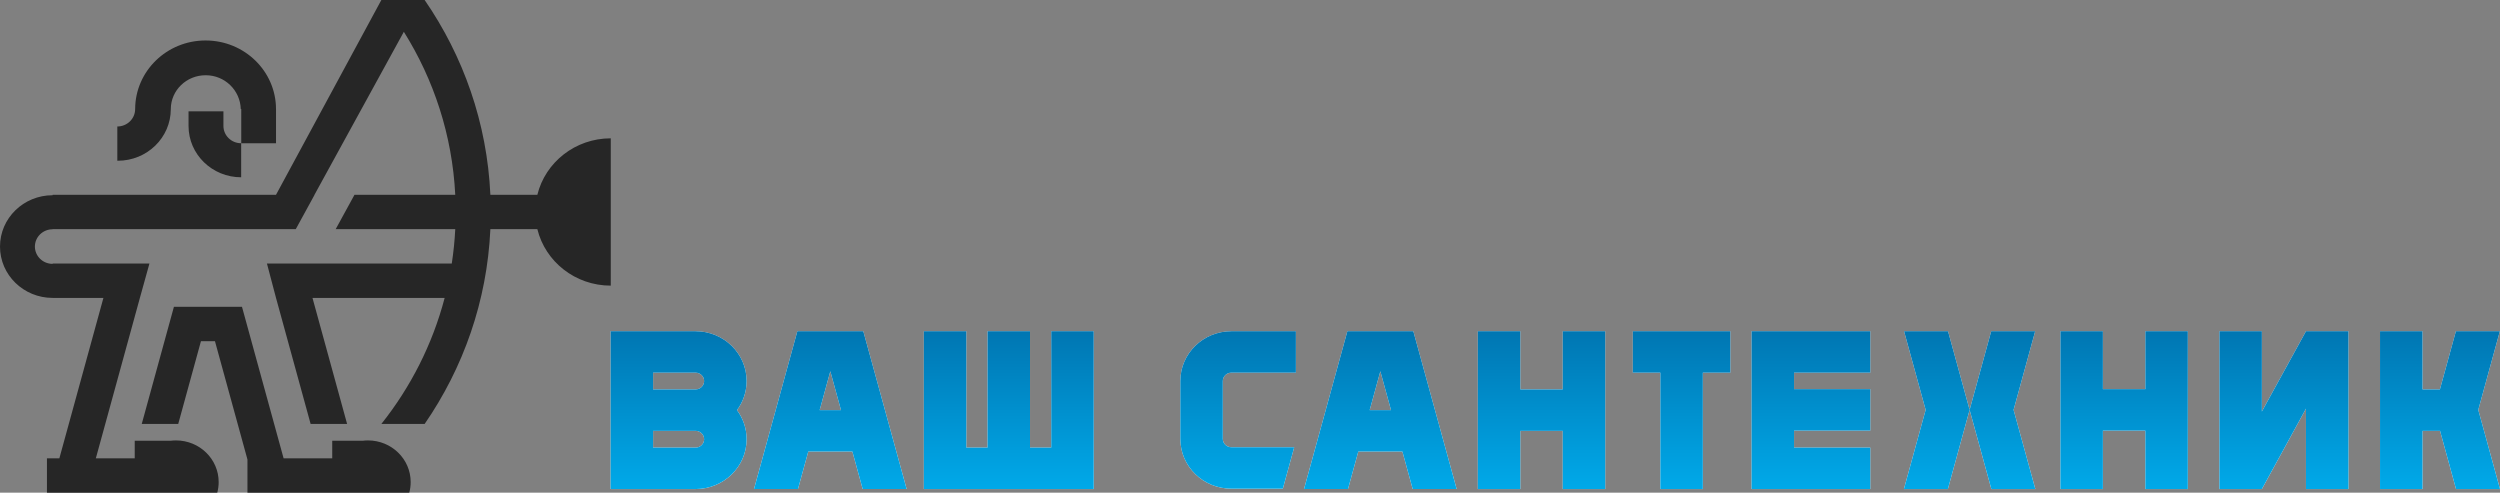 <svg width="274" height="54" viewBox="0 0 274 54" fill="none" xmlns="http://www.w3.org/2000/svg">
<rect x="0" y="0" width="274" height="54" fill="#808080" stroke="none"/>
<path fill-rule="evenodd" clip-rule="evenodd" d="M85.247 44.105L83.93 48.899L82.639 53.598H87.458L88.426 50.074L88.586 49.491H93.421L93.582 50.074L94.55 53.598H99.368L98.077 48.899L96.761 44.105L95.444 39.312L94.617 36.302H92.208H89.799H87.39L86.563 39.312L85.247 44.105ZM89.833 44.951L91.004 40.688L92.174 44.951H89.833ZM71.578 36.302H76.232C79.322 36.302 81.828 38.746 81.828 41.761C81.828 42.952 81.437 44.053 80.774 44.95C81.437 45.847 81.828 46.949 81.828 48.139C81.828 51.154 79.322 53.599 76.232 53.599H71.578H66.923V36.302H71.578ZM71.578 42.68H76.232C76.752 42.68 77.173 42.269 77.173 41.761C77.173 41.254 76.752 40.843 76.232 40.843H71.578V42.68ZM71.578 49.058H76.232C76.752 49.058 77.173 48.647 77.173 48.139C77.173 47.632 76.752 47.221 76.232 47.221H71.578V49.058ZM115.217 36.302H119.871V53.599H118.983H115.217H112.889H108.235H105.908H101.254V49.058V36.302H105.908V49.058H108.235V36.302H112.889V49.058H115.217V36.302ZM140.598 53.559H139.614H134.96C131.869 53.559 129.364 51.115 129.364 48.1V41.762C129.364 38.747 131.869 36.302 134.96 36.302H139.614H142.03V40.843H139.614H134.96C134.44 40.843 134.018 41.254 134.018 41.762V48.1C134.018 48.607 134.44 49.018 134.96 49.018H139.614H141.845L140.598 53.559ZM145.529 44.105L144.212 48.899L142.921 53.598H147.74L148.708 50.074L148.868 49.491H153.703L153.864 50.074L154.832 53.598H159.65L158.359 48.899L157.043 44.105L155.726 39.312L154.9 36.302H152.49H150.081H147.672L146.845 39.312L145.529 44.105ZM150.115 44.951L151.286 40.688L152.456 44.951H150.115ZM171.279 36.302V42.68H166.625V36.302H161.971V42.68V47.221V53.599H166.625V47.221H171.279V53.599H175.933V36.302H171.279ZM189.645 36.302V40.843H186.63V53.599H181.976V40.843H178.96V36.302H181.976H186.63H189.645ZM191.972 36.302H194.299H196.626H204.984V40.843H196.626V42.651H204.984V47.191H196.626V49.058H204.984V53.599H196.626H194.299H191.972V36.302ZM215.87 44.921L218.253 53.599H223.072L220.688 44.921L223.055 36.302H218.237L215.87 44.921L213.487 53.599H208.668L211.052 44.921L208.685 36.302H213.503L215.87 44.921ZM235.13 36.302H239.784V53.599H235.13V47.191H230.476V53.599H225.822V47.191H225.822V42.651H225.822V36.302H230.476V42.651H235.13V36.302ZM267.43 47.221H265.505V53.599H260.851V36.302H265.505V42.68H267.414L269.166 36.302H273.984L271.617 44.921L274 53.599H269.182L267.43 47.221ZM252.734 53.599V44.788L247.901 53.599H243.247V36.302H247.901V45.102C250.302 40.728 252.734 36.302 252.734 36.302H257.388V53.599H252.734Z" fill="white"/>
<path fill-rule="evenodd" clip-rule="evenodd" d="M85.247 44.105L83.93 48.899L82.639 53.598H87.458L88.426 50.074L88.586 49.491H93.421L93.582 50.074L94.55 53.598H99.368L98.077 48.899L96.761 44.105L95.444 39.312L94.617 36.302H92.208H89.799H87.39L86.563 39.312L85.247 44.105ZM89.833 44.951L91.004 40.688L92.174 44.951H89.833ZM71.578 36.302H76.232C79.322 36.302 81.828 38.746 81.828 41.761C81.828 42.952 81.437 44.053 80.774 44.95C81.437 45.847 81.828 46.949 81.828 48.139C81.828 51.154 79.322 53.599 76.232 53.599H71.578H66.923V36.302H71.578ZM71.578 42.68H76.232C76.752 42.68 77.173 42.269 77.173 41.761C77.173 41.254 76.752 40.843 76.232 40.843H71.578V42.68ZM71.578 49.058H76.232C76.752 49.058 77.173 48.647 77.173 48.139C77.173 47.632 76.752 47.221 76.232 47.221H71.578V49.058ZM115.217 36.302H119.871V53.599H118.983H115.217H112.889H108.235H105.908H101.254V49.058V36.302H105.908V49.058H108.235V36.302H112.889V49.058H115.217V36.302ZM140.598 53.559H139.614H134.96C131.869 53.559 129.364 51.115 129.364 48.1V41.762C129.364 38.747 131.869 36.302 134.96 36.302H139.614H142.03V40.843H139.614H134.96C134.44 40.843 134.018 41.254 134.018 41.762V48.1C134.018 48.607 134.44 49.018 134.96 49.018H139.614H141.845L140.598 53.559ZM145.529 44.105L144.212 48.899L142.921 53.598H147.74L148.708 50.074L148.868 49.491H153.703L153.864 50.074L154.832 53.598H159.65L158.359 48.899L157.043 44.105L155.726 39.312L154.9 36.302H152.49H150.081H147.672L146.845 39.312L145.529 44.105ZM150.115 44.951L151.286 40.688L152.456 44.951H150.115ZM171.279 36.302V42.68H166.625V36.302H161.971V42.68V47.221V53.599H166.625V47.221H171.279V53.599H175.933V36.302H171.279ZM189.645 36.302V40.843H186.63V53.599H181.976V40.843H178.96V36.302H181.976H186.63H189.645ZM191.972 36.302H194.299H196.626H204.984V40.843H196.626V42.651H204.984V47.191H196.626V49.058H204.984V53.599H196.626H194.299H191.972V36.302ZM215.87 44.921L218.253 53.599H223.072L220.688 44.921L223.055 36.302H218.237L215.87 44.921L213.487 53.599H208.668L211.052 44.921L208.685 36.302H213.503L215.87 44.921ZM235.13 36.302H239.784V53.599H235.13V47.191H230.476V53.599H225.822V47.191H225.822V42.651H225.822V36.302H230.476V42.651H235.13V36.302ZM267.43 47.221H265.505V53.599H260.851V36.302H265.505V42.68H267.414L269.166 36.302H273.984L271.617 44.921L274 53.599H269.182L267.43 47.221ZM252.734 53.599V44.788L247.901 53.599H243.247V36.302H247.901V45.102C250.302 40.728 252.734 36.302 252.734 36.302H257.388V53.599H252.734Z" fill="url(#paint0_linear)"/>
<path fill-rule="evenodd" clip-rule="evenodd" d="M30.251 11.956V11.967V15.699H27.744H26.442V11.967V11.956H26.388C26.333 9.898 24.638 8.247 22.554 8.247L22.544 8.247L22.532 8.247C20.437 8.247 18.737 9.895 18.72 11.935V11.956V11.967H18.72C18.713 15.088 16.118 17.617 12.916 17.617V17.616L12.858 17.617V13.863C13.938 13.863 14.812 13.009 14.812 11.956V11.956V11.934H14.813C14.831 7.79 18.279 4.436 22.532 4.436C26.791 4.436 30.245 7.802 30.251 11.956H30.251ZM39.729 48.308H36.413V50.233H35.08H31.641H31.083L26.521 33.625H19.062L15.535 46.466H19.533L22.025 37.392H23.559L26.564 48.333L27.121 50.363V54H28.12H31.641H35.809H36.413H40.332H43.309H44.856C44.956 53.628 45.01 53.237 45.01 52.834C45.01 50.313 42.916 48.27 40.332 48.27C40.128 48.27 39.926 48.283 39.729 48.308ZM18.684 48.308H14.765V50.233H14.501H10.503L15.332 32.65L16.379 28.883H5.768V28.919H5.768C4.695 28.919 3.825 28.071 3.825 27.024C3.825 25.977 4.695 25.128 5.768 25.128H5.768V25.116H17.939H22.581H26.442H30.251H32.4H32.416L34.306 21.663V21.662L34.477 21.349H34.466L44.262 3.484C47.551 8.735 49.569 14.825 49.896 21.349H38.852L36.791 25.116H49.896C49.832 26.39 49.704 27.646 49.514 28.883H45.75H42.577H39.03H31.722H29.256L30.251 32.65L34.045 46.466H38.043L34.248 32.65H39.03H42.577H45.75H48.734C47.399 37.747 45.006 42.431 41.796 46.466H46.54C50.781 40.315 53.386 33.001 53.745 25.116H58.894C59.764 28.666 63.036 31.306 66.941 31.306V25.116V21.349V15.16C63.036 15.16 59.764 17.8 58.894 21.349H53.745C53.386 13.466 50.781 6.151 46.54 0H41.796L30.251 21.349H26.442H22.581H20.077H17.939H5.768V21.397C2.582 21.397 0 23.916 0 27.024C0 30.131 2.582 32.65 5.768 32.65H11.335L6.506 50.233H5.145V54H10.503H14.765H18.684H22.792H23.812C23.913 53.628 23.966 53.237 23.966 52.834C23.966 50.313 21.872 48.27 19.289 48.27C19.084 48.27 18.882 48.283 18.684 48.308V48.308ZM26.431 19.43V15.699C25.358 15.699 24.488 14.85 24.488 13.803V13.803V12.205H20.663V13.803C20.663 16.911 23.245 19.43 26.431 19.43Z" fill="#262626"/>
<defs>
<linearGradient id="paint0_linear" x1="170.462" y1="36.302" x2="170.462" y2="53.599" gradientUnits="userSpaceOnUse">
<stop stop-color="#0076B2"/>
<stop offset="1" stop-color="#00A9E9"/>
</linearGradient>
</defs>
</svg>

